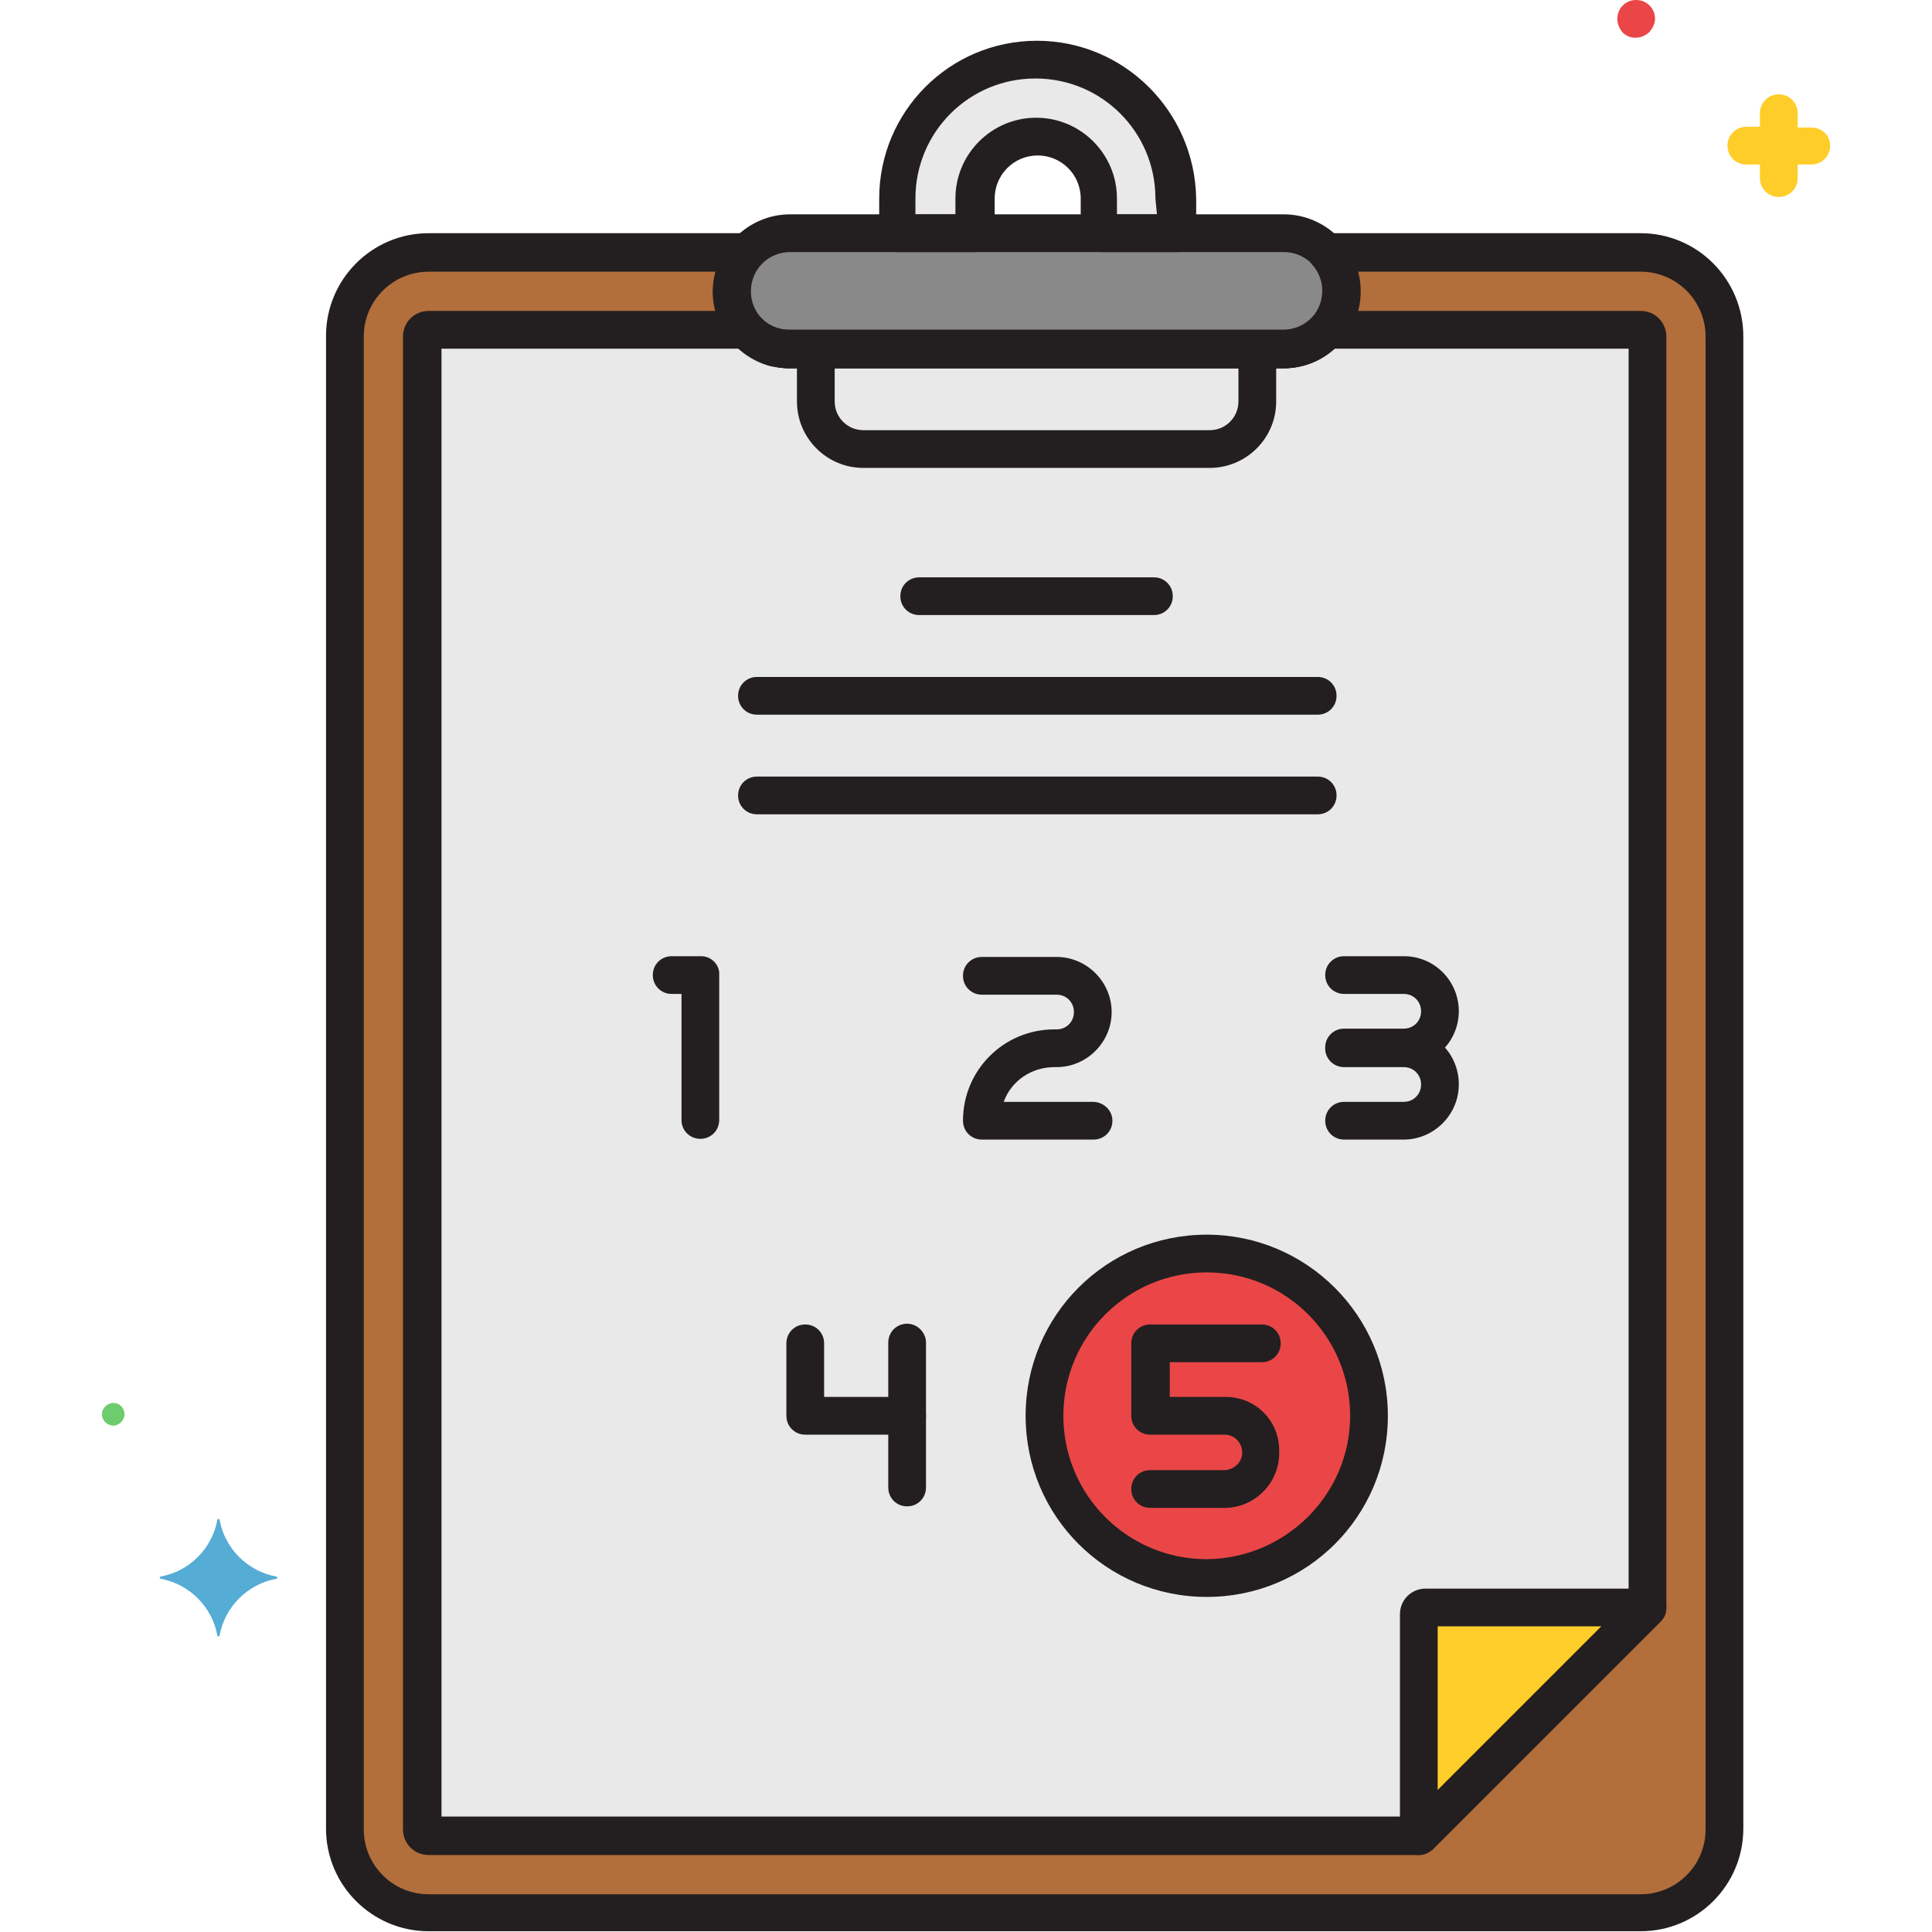<?xml version="1.0" encoding="utf-8"?>
<!-- Generator: Adobe Illustrator 21.0.0, SVG Export Plug-In . SVG Version: 6.00 Build 0)  -->
<svg xmlns="http://www.w3.org/2000/svg" xmlns:xlink="http://www.w3.org/1999/xlink" version="1.1" id="Layer_1" x="0px" y="0px" viewBox="0 0 256 256" style="enable-background:new 0 0 256 256;" xml:space="preserve" width="512" height="512">
<style type="text/css">
	.st0{fill:#B26E3B;}
	.st1{fill:#E9E9EA;}
	.st2{fill:#EA4647;}
	.st3{fill:#FFCD29;}
	.st4{fill:#898989;}
	.st5{fill:#6DCC6D;}
	.st6{fill:#55ACD5;}
	.st7{fill:#231F20;}
</style>
<g id="Layer_42">
	<path class="st0" d="M217.4,33.4h-41.6c2.8,3.2,2.6,8-0.6,10.9c-1.4,1.3-3.2,2-5.1,2h-65.4c-4.2,0-7.7-3.4-7.7-7.7   c0-1.9,0.7-3.7,2-5.1H56.8c-6.1,0-11.1,5-11.1,11.1v197.8c0,6.1,5,11.1,11.1,11.1h160.6c6.1,0,11.1-5,11.1-11.1V44.6   C228.5,38.4,223.5,33.4,217.4,33.4z"/>
	<path class="st1" d="M217.4,43.7h-41.6c-1.5,1.6-3.5,2.6-5.7,2.6h-65.4c-2.2,0-4.3-0.9-5.7-2.6H56.8c-0.5,0-0.8,0.4-0.9,0.9v197.8   c0,0.5,0.4,0.8,0.9,0.9H188l30.3-30.3V44.6C218.3,44.1,217.9,43.7,217.4,43.7z"/>
	<circle class="st2" cx="159.9" cy="187.6" r="21.5"/>
	<path class="st3" d="M188.9,213c-0.5,0-0.8,0.4-0.9,0.9v29.4l30.3-30.3H188.9z"/>
	<path class="st1" d="M137.4,7.9c-10.2,0-18.4,8.3-18.4,18.4v4.6h10.3v-4.6c0-4.5,3.7-8.2,8.2-8.2c4.5,0,8.2,3.7,8.2,8.2v4.6h10.3   v-4.6C155.8,16.1,147.6,7.9,137.4,7.9z"/>
	<path class="st4" d="M170.1,30.9h-65.4c-4.2,0-7.7,3.4-7.7,7.7s3.4,7.7,7.7,7.7h65.4c4.2,0,7.7-3.4,7.7-7.7S174.3,30.9,170.1,30.9   L170.1,30.9z"/>
	<path class="st2" d="M216.8,0c-1.4,0-2.5,1.1-2.5,2.5c0,0.7,0.3,1.3,0.7,1.8c1,1,2.6,0.9,3.6-0.1c0.4-0.5,0.7-1.1,0.7-1.7   C219.3,1.1,218.2,0,216.8,0z"/>
	<path class="st5" d="M15,185.9c-0.8,0-1.5,0.7-1.5,1.5c0,0.8,0.7,1.5,1.5,1.5c0.8,0,1.5-0.7,1.5-1.5c0,0,0,0,0,0   C16.5,186.6,15.9,185.9,15,185.9z"/>
	<path class="st6" d="M36.6,208.9c-3.8-0.7-6.8-3.7-7.5-7.5c0-0.1-0.1-0.2-0.2-0.1c-0.1,0-0.1,0.1-0.1,0.1c-0.7,3.8-3.7,6.8-7.5,7.5   c-0.1,0-0.2,0.1-0.1,0.2c0,0.1,0.1,0.1,0.1,0.1c3.8,0.7,6.8,3.7,7.5,7.5c0,0.1,0.1,0.2,0.2,0.1c0.1,0,0.1-0.1,0.1-0.1   c0.7-3.8,3.7-6.8,7.5-7.5c0.1,0,0.2-0.1,0.1-0.2C36.8,209,36.7,208.9,36.6,208.9z"/>
	<path class="st3" d="M240,16.9h-1.8V15c0-1.4-1.1-2.5-2.5-2.5s-2.5,1.1-2.5,2.5v1.8h-1.8c-1.4,0-2.5,1.1-2.5,2.5s1.1,2.5,2.5,2.5   h1.8v1.8c0,1.4,1.1,2.5,2.5,2.5s2.5-1.1,2.5-2.5v-1.8h1.8c1.4,0,2.5-1.1,2.5-2.5S241.4,16.9,240,16.9z"/>
	<path class="st7" d="M220.6,212c-0.4-0.9-1.3-1.5-2.3-1.5h-29.4c-1.9,0-3.4,1.5-3.4,3.4v29.4c0,1.4,1.1,2.5,2.5,2.5   c0.7,0,1.3-0.3,1.8-0.7l30.3-30.3C220.8,214,221,212.9,220.6,212z M190.5,237.2v-21.7h21.7L190.5,237.2z"/>
	<path class="st7" d="M217.4,30.9h-41.6c-1.4,0-2.5,1.1-2.5,2.5c0,0.6,0.2,1.2,0.6,1.7c1.9,2.1,1.7,5.4-0.4,7.3   c-1,0.9-2.2,1.3-3.5,1.3h-65.4c-2.9,0-5.2-2.3-5.2-5.2c0-1.3,0.5-2.5,1.3-3.5c0.9-1,0.8-2.6-0.2-3.5c-0.5-0.4-1.1-0.6-1.7-0.6H56.8   c-7.5,0-13.6,6.1-13.6,13.6v197.8c0,7.5,6.1,13.6,13.6,13.6h160.6c7.5,0,13.6-6.1,13.6-13.6V44.6C231,37,224.9,30.9,217.4,30.9z    M226,242.4c0,4.8-3.9,8.6-8.6,8.6H56.8c-4.8,0-8.6-3.9-8.6-8.6V44.6c0-4.8,3.9-8.6,8.6-8.6h38c-1.5,5.4,1.8,11,7.2,12.5   c0.9,0.2,1.7,0.3,2.6,0.3h65.4c5.6,0,10.2-4.6,10.2-10.2c0-0.9-0.1-1.8-0.3-2.6h37.5c4.8,0,8.6,3.9,8.6,8.6L226,242.4z"/>
	<path class="st7" d="M170.1,28.4h-65.4c-5.6,0-10.2,4.6-10.2,10.2s4.6,10.2,10.2,10.2h65.4c5.6,0,10.2-4.6,10.2-10.2   S175.7,28.4,170.1,28.4L170.1,28.4z M170.1,43.8h-65.4c-2.9,0-5.2-2.3-5.2-5.2s2.3-5.2,5.2-5.2h65.4c2.9,0,5.2,2.3,5.2,5.2   S172.9,43.8,170.1,43.8L170.1,43.8z"/>
	<path class="st7" d="M217.4,41.2h-41.6c-0.7,0-1.4,0.3-1.9,0.8c-1,1.1-2.4,1.7-3.9,1.7h-65.4c-1.5,0-2.9-0.6-3.9-1.7   c-0.5-0.5-1.2-0.8-1.9-0.8H56.8c-1.9,0-3.4,1.5-3.4,3.4v197.8c0,1.9,1.5,3.4,3.4,3.4H188c0.7,0,1.3-0.3,1.8-0.7l30.3-30.3   c0.5-0.5,0.7-1.1,0.7-1.8V44.6C220.8,42.7,219.3,41.2,217.4,41.2z M215.8,211.9L187,240.7H58.5V46.2h39.5c1.9,1.6,4.3,2.6,6.7,2.6   h65.4c2.5,0,4.9-0.9,6.7-2.6h39V211.9z"/>
	<path class="st7" d="M137.4,5.4c-11.6,0-20.9,9.4-20.9,20.9v4.6c0,1.4,1.1,2.5,2.5,2.5l0,0h10.3c1.4,0,2.5-1.1,2.5-2.5v-4.6   c0-3.1,2.5-5.7,5.7-5.7c3.1,0,5.7,2.5,5.7,5.7v4.6c0,1.4,1.1,2.5,2.5,2.5h10.3c1.4,0,2.5-1.1,2.5-2.5v-4.6   C158.3,14.7,148.9,5.4,137.4,5.4z M153.3,28.4h-5.3v-2.1c0-5.9-4.8-10.7-10.7-10.7c-5.9,0-10.7,4.8-10.7,10.7v2.1h-5.3v-2.1   c0-8.8,7.1-15.9,15.9-15.9s15.9,7.1,15.9,15.9L153.3,28.4z"/>
	<path class="st7" d="M166.6,43.8c-1.4,0-2.5,1.1-2.5,2.5v6.9c0,2.1-1.7,3.8-3.8,3.8h-45.9c-2.1,0-3.8-1.7-3.8-3.8v-6.9   c0-1.4-1.1-2.5-2.5-2.5s-2.5,1.1-2.5,2.5v6.9c0,4.8,3.9,8.8,8.8,8.8h45.9c4.8,0,8.8-3.9,8.8-8.8v-6.9   C169.1,44.9,168,43.8,166.6,43.8L166.6,43.8z"/>
	<path class="st7" d="M152.9,76.5h-31.1c-1.4,0-2.5,1.1-2.5,2.5s1.1,2.5,2.5,2.5h31.1c1.4,0,2.5-1.1,2.5-2.5S154.3,76.5,152.9,76.5z   "/>
	<path class="st7" d="M174.6,89.7h-74.3c-1.4,0-2.5,1.1-2.5,2.5s1.1,2.5,2.5,2.5h74.3c1.4,0,2.5-1.1,2.5-2.5S176,89.7,174.6,89.7z"/>
	<path class="st7" d="M174.6,102.9h-74.3c-1.4,0-2.5,1.1-2.5,2.5s1.1,2.5,2.5,2.5h74.3c1.4,0,2.5-1.1,2.5-2.5S176,102.9,174.6,102.9   z"/>
	<path class="st7" d="M159.9,163.6c-13.3,0-24,10.7-24,24s10.7,24,24,24s24-10.7,24-24C183.9,174.3,173.1,163.6,159.9,163.6z    M159.9,206.6c-10.5,0-19-8.5-19-19s8.5-19,19-19s19,8.5,19,19C178.9,198,170.4,206.5,159.9,206.6L159.9,206.6z"/>
	<path class="st7" d="M92.9,126.7H89c-1.4,0-2.5,1.1-2.5,2.5c0,1.4,1.1,2.5,2.5,2.5h1.3v16.7c0,1.4,1.1,2.5,2.5,2.5s2.5-1.1,2.5-2.5   v-19.2C95.4,127.9,94.3,126.7,92.9,126.7z"/>
	<path class="st7" d="M186,126.7h-7.9c-1.4,0-2.5,1.1-2.5,2.5c0,1.4,1.1,2.5,2.5,2.5h7.9c1.3,0,2.3,1,2.3,2.3c0,1.3-1,2.3-2.3,2.3   l0,0h-7.9c-1.4,0-2.5,1.1-2.5,2.5s1.1,2.5,2.5,2.5h7.9c4,0,7.3-3.3,7.3-7.3C193.3,130,190.1,126.7,186,126.7L186,126.7z"/>
	<path class="st7" d="M186,136.4h-7.9c-1.4,0-2.5,1.1-2.5,2.5s1.1,2.5,2.5,2.5h7.9c1.3,0,2.3,1,2.3,2.3c0,1.3-1,2.3-2.3,2.3l0,0   h-7.9c-1.4,0-2.5,1.1-2.5,2.5s1.1,2.5,2.5,2.5h7.9c4,0,7.3-3.3,7.3-7.3C193.3,139.6,190.1,136.4,186,136.4L186,136.4z"/>
	<path class="st7" d="M162.4,185.1H155v-4.6h12.2c1.4,0,2.5-1.1,2.5-2.5s-1.1-2.5-2.5-2.5h-14.8c-1.4,0-2.5,1.1-2.5,2.5v9.6   c0,1.4,1.1,2.5,2.5,2.5h9.9c1.3,0,2.3,1.1,2.3,2.4c0,1.2-1,2.2-2.3,2.3h-9.9c-1.4,0-2.5,1.1-2.5,2.5s1.1,2.5,2.5,2.5h9.9   c4,0,7.3-3.4,7.2-7.4C169.6,188.3,166.4,185.1,162.4,185.1z"/>
	<path class="st7" d="M120.2,185.1h-11v-7.1c0-1.4-1.1-2.5-2.5-2.5s-2.5,1.1-2.5,2.5v9.6c0,1.4,1.1,2.5,2.5,2.5h13.5   c1.4,0,2.5-1.1,2.5-2.5S121.6,185.1,120.2,185.1L120.2,185.1z"/>
	<path class="st7" d="M120.2,175.4c-1.4,0-2.5,1.1-2.5,2.5v19.2c0,1.4,1.1,2.5,2.5,2.5s2.5-1.1,2.5-2.5v-19.2   C122.7,176.6,121.6,175.4,120.2,175.4z"/>
	<path class="st7" d="M144.8,146H133c1-2.8,3.7-4.6,6.7-4.6h0.3c4,0,7.3-3.3,7.3-7.3c0-4-3.3-7.3-7.3-7.3l0,0h-9.9   c-1.4,0-2.5,1.1-2.5,2.5c0,1.4,1.1,2.5,2.5,2.5h9.9c1.3,0,2.3,1,2.3,2.3c0,1.3-1,2.3-2.3,2.3h-0.3c-6.7,0-12.1,5.4-12.1,12.1   c0,1.4,1.1,2.5,2.5,2.5h14.8c1.4,0,2.5-1.1,2.5-2.5S146.2,146,144.8,146L144.8,146z"/>
</g>
</svg>
